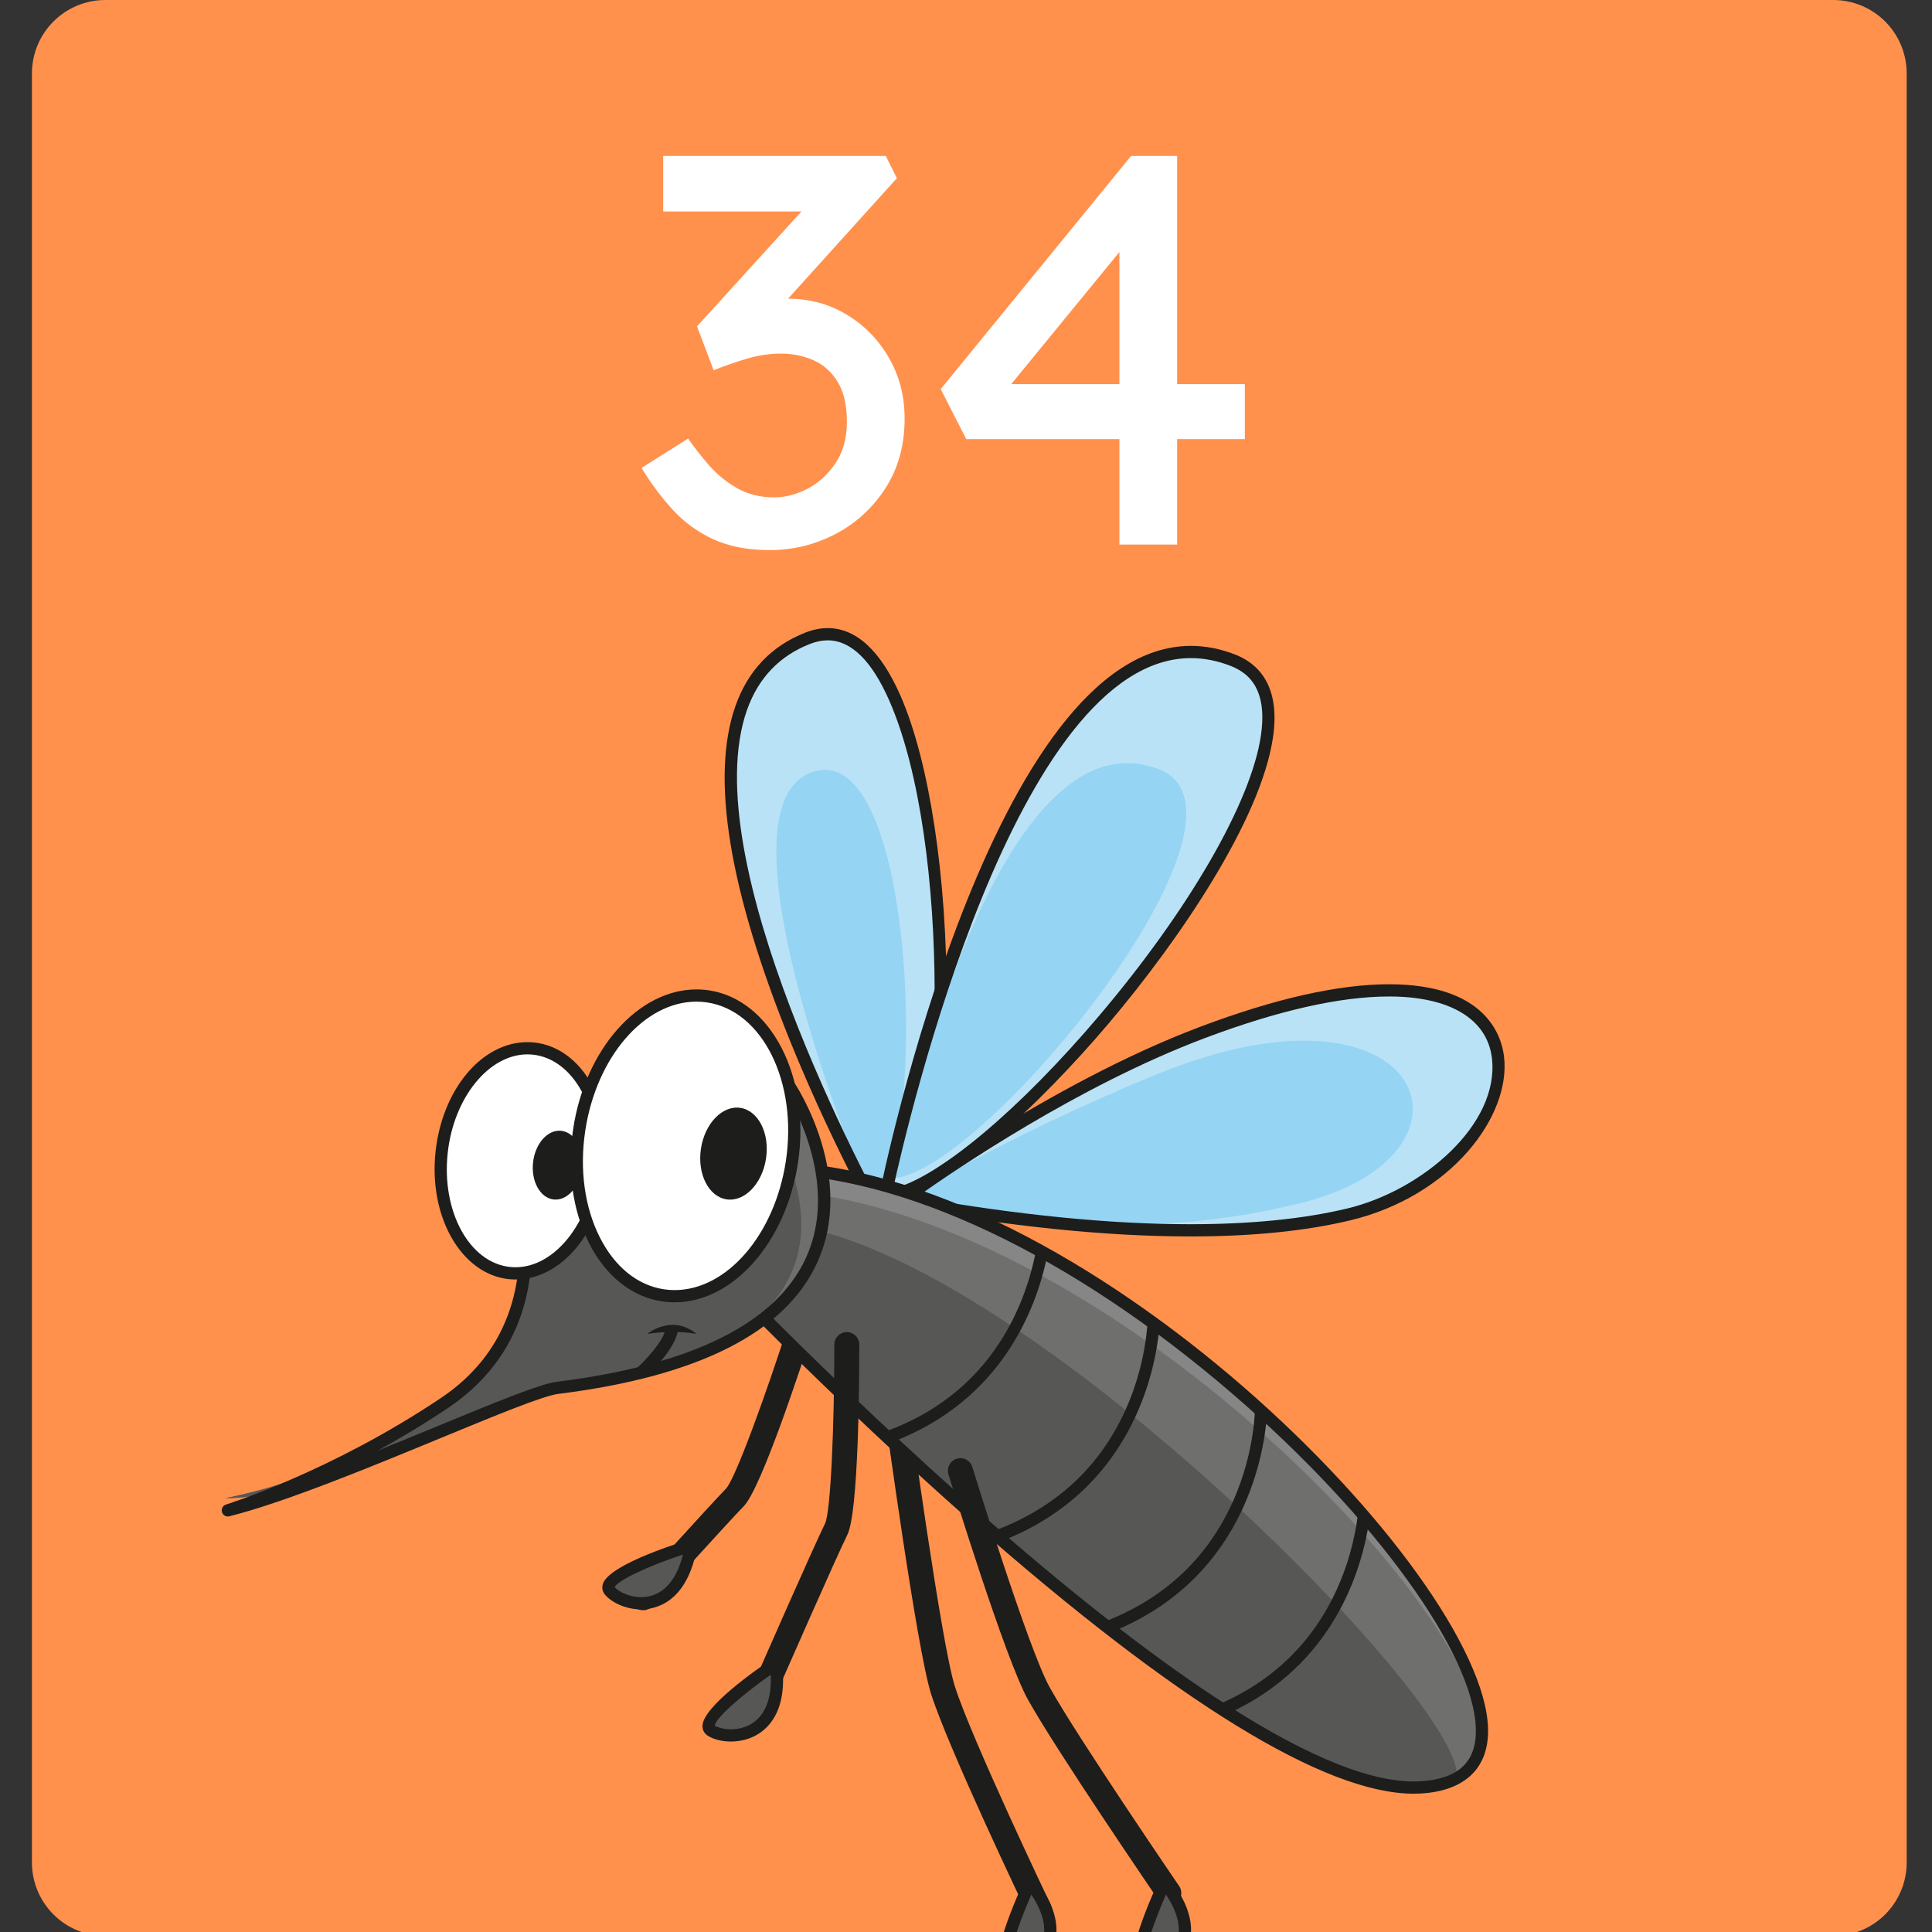<svg xmlns="http://www.w3.org/2000/svg" xmlns:xlink="http://www.w3.org/1999/xlink" width="500" zoomAndPan="magnify" viewBox="0 0 375 375" height="500" preserveAspectRatio="xMidYMid meet" version="1.0"><rect x="0" y="0" width="375" height="375" fill="#333333" stroke="none"/><defs><g/><clipPath id="c92d71d671"><path d="M 6.199 0 L 370.086 0 L 370.086 375 L 6.199 375 Z M 6.199 0 " clip-rule="nonzero"/></clipPath><clipPath id="09185b769a"><path d="M 20.449 0 L 355.836 0 C 359.613 0 363.238 1.5 365.91 4.172 C 368.586 6.848 370.086 10.469 370.086 14.25 L 370.086 361.516 C 370.086 365.293 368.586 368.918 365.91 371.59 C 363.238 374.262 359.613 375.766 355.836 375.766 L 20.449 375.766 C 16.672 375.766 13.047 374.262 10.375 371.59 C 7.699 368.918 6.199 365.293 6.199 361.516 L 6.199 14.25 C 6.199 10.469 7.699 6.848 10.375 4.172 C 13.047 1.5 16.672 0 20.449 0 Z M 20.449 0 " clip-rule="nonzero"/></clipPath></defs><g clip-path="url(#c92d71d671)"><g clip-path="url(#09185b769a)"><path fill="#ff914d" d="M 6.199 0 L 370.086 0 L 370.086 375.258 L 6.199 375.258 Z M 6.199 0 " fill-opacity="1" fill-rule="nonzero"/></g></g><path fill="#1d1d1b" d="M 201.723 373.078 C 200.816 373.078 199.949 372.57 199.535 371.699 C 198.902 370.387 184.109 339.422 180.719 328.777 C 177.949 320.086 171.879 275.391 171.617 273.492 C 171.441 272.164 172.367 270.945 173.695 270.766 C 175.023 270.578 176.242 271.512 176.422 272.84 C 176.48 273.301 182.695 319.012 185.332 327.305 C 188.625 337.633 203.75 369.289 203.902 369.609 C 204.48 370.816 203.973 372.262 202.766 372.84 C 202.426 373.004 202.07 373.078 201.723 373.078 " fill-opacity="1" fill-rule="nonzero"/><path fill="#1d1d1b" d="M 124.82 312.547 C 124.242 312.547 123.66 312.344 123.195 311.922 C 122.203 311.023 122.129 309.492 123.023 308.5 C 123.621 307.84 137.648 292.305 140.902 288.961 C 142.707 287.078 148.594 270.938 153.246 256.418 C 153.652 255.141 155.023 254.441 156.293 254.848 C 157.566 255.258 158.266 256.625 157.859 257.898 C 155.555 265.098 147.766 288.855 144.371 292.344 C 141.18 295.621 126.762 311.586 126.617 311.75 C 126.141 312.281 125.48 312.547 124.82 312.547 " fill-opacity="1" fill-rule="nonzero"/><path fill="#575756" d="M 118.352 308.777 C 120.781 311.684 131.621 314.754 134.141 299.992 C 134.141 299.992 115.734 305.645 118.352 308.777 " fill-opacity="1" fill-rule="nonzero"/><path fill="#1d1d1b" d="M 124.453 312.383 L 124.449 312.383 C 121.27 312.383 118.586 310.906 117.441 309.539 C 116.941 308.941 116.789 308.211 117.004 307.48 C 118.051 303.945 130.121 299.984 133.797 298.855 L 135.637 298.289 L 135.312 300.191 C 133.434 311.191 127.094 312.383 124.453 312.383 Z M 119.309 308.07 C 120.156 309.023 122.211 310.008 124.449 310.008 C 128.371 310.008 131.211 307.09 132.566 301.742 C 125.738 303.996 119.852 306.785 119.309 308.07 " fill-opacity="1" fill-rule="nonzero"/><path fill="#b9e2f6" d="M 173.684 241.516 C 173.684 241.516 115.16 140.031 156.836 123.859 C 185.191 112.859 188.973 224.801 173.684 241.516 " fill-opacity="1" fill-rule="nonzero"/><path fill="#95d4f3" d="M 169.492 234.305 C 169.492 234.305 137.031 157.695 157.414 149.953 C 177.801 142.211 180.453 222.32 169.492 234.305 " fill-opacity="1" fill-rule="nonzero"/><path fill="#1d1d1b" d="M 173.465 243.512 L 172.656 242.109 C 172.555 241.93 162.199 223.898 153.383 202.121 C 141.48 172.707 137.902 150.816 142.746 137.051 C 145.18 130.137 149.773 125.328 156.41 122.754 C 157.844 122.199 159.27 121.914 160.648 121.914 C 166.199 121.914 170.949 126.316 174.766 134.996 C 180.406 147.816 183.84 170.508 183.738 194.223 C 183.652 212.715 181.199 235.059 174.559 242.316 Z M 160.648 124.289 C 159.562 124.289 158.426 124.516 157.266 124.969 C 151.309 127.277 147.176 131.609 144.98 137.84 C 134.766 166.859 167.98 228.812 173.844 239.379 C 183.57 224.801 184.723 163.523 172.594 135.953 C 169.191 128.211 165.172 124.289 160.648 124.289 " fill-opacity="1" fill-rule="nonzero"/><path fill="#b9e2f6" d="M 171.832 232.16 C 171.832 232.16 196.312 111.207 239.395 128.184 C 268.711 139.738 195.203 230.184 171.832 232.16 " fill-opacity="1" fill-rule="nonzero"/><path fill="#95d4f3" d="M 173.527 228.691 C 173.527 228.691 192.203 136.426 225.066 149.379 C 247.43 158.188 191.355 227.18 173.527 228.691 " fill-opacity="1" fill-rule="nonzero"/><path fill="#1d1d1b" d="M 170.355 233.48 L 170.668 231.926 C 171.551 227.574 192.68 125.367 231.164 125.367 C 234.023 125.367 236.941 125.941 239.832 127.082 C 243.973 128.711 248.598 132.82 247.09 143.109 C 244.762 159.023 229.105 182.211 215.227 198.605 C 202.152 214.047 182.969 232.406 171.93 233.344 Z M 231.164 127.738 C 197.195 127.738 176.312 217.199 173.355 230.707 C 182.137 228.582 197.855 215.445 213.414 197.07 C 230.855 176.473 242.855 155.664 244.742 142.766 C 245.785 135.641 243.895 131.234 238.961 129.289 C 236.352 128.258 233.727 127.738 231.164 127.738 " fill-opacity="1" fill-rule="nonzero"/><path fill="#b9e2f6" d="M 174.945 233.051 C 174.945 233.051 203.617 211.633 233.383 200.406 C 309.023 171.887 300.641 226.402 261.801 235.715 C 241.668 240.543 211.742 239.762 174.945 233.051 " fill-opacity="1" fill-rule="nonzero"/><path fill="#95d4f3" d="M 174.945 233.051 C 174.945 233.051 194.945 220.645 224.379 208.582 C 276.848 187.086 290.891 224.305 252.055 233.617 C 231.918 238.449 211.742 239.762 174.945 233.051 " fill-opacity="1" fill-rule="nonzero"/><path fill="#1d1d1b" d="M 231.035 239.992 C 214.688 239.992 195.746 238.051 174.734 234.215 L 172.055 233.73 L 174.234 232.102 C 174.523 231.883 203.383 210.449 232.961 199.297 C 247.484 193.82 259.82 191.043 269.617 191.043 C 288.262 191.043 291.434 200.883 291.934 205.105 C 293.297 216.66 281.625 232.184 262.074 236.871 C 253.434 238.945 242.988 239.992 231.035 239.992 Z M 177.906 232.375 C 197.684 235.855 215.543 237.621 231.035 237.621 C 242.801 237.621 253.059 236.594 261.523 234.562 C 276.012 231.086 291.098 218.25 289.582 205.387 C 288.68 197.781 281.406 193.418 269.617 193.418 C 260.105 193.418 248.055 196.145 233.801 201.516 C 209.273 210.766 185.223 227.176 177.906 232.375 " fill-opacity="1" fill-rule="nonzero"/><path fill="#868686" d="M 135.16 242.383 C 135.16 242.383 236.453 350.18 275.668 346.938 C 322.543 343.062 221.332 226.488 148.547 226.676 C 81.574 226.848 135.16 242.383 135.16 242.383 " fill-opacity="1" fill-rule="nonzero"/><path fill="#6f6f6e" d="M 135.16 242.383 C 135.16 242.383 239.062 357.047 282.016 345.262 C 311.633 337.133 218.664 230.684 145.883 230.871 C 78.91 231.043 135.16 242.383 135.16 242.383 " fill-opacity="1" fill-rule="nonzero"/><path fill="#575756" d="M 135.16 242.383 C 135.16 242.383 234.816 351.484 280.594 346.688 C 298.895 344.766 195.336 237.504 148.828 237.504 C 81.852 237.504 135.16 242.383 135.16 242.383 " fill-opacity="1" fill-rule="nonzero"/><path fill="#1d1d1b" d="M 274.398 348.156 C 257.219 348.152 228.402 330.461 188.734 295.566 C 160.801 270.996 137.062 246.113 134.52 243.434 C 127.777 241.461 113.004 236.547 113.703 231.559 C 114.121 228.602 118.586 225.566 148.543 225.488 L 148.723 225.488 C 209.59 225.488 287.973 305.223 288.828 335.465 C 289.047 343.133 284.395 347.629 275.738 348.121 C 275.297 348.145 274.852 348.156 274.398 348.156 Z M 148.723 227.863 L 148.551 227.863 C 118.148 227.941 116.145 231.23 116.055 231.887 C 115.785 233.797 124.867 238.164 135.492 241.246 L 135.801 241.336 L 136.023 241.57 C 137.004 242.613 234.672 345.777 274.398 345.785 C 274.809 345.785 275.207 345.773 275.602 345.75 C 283.086 345.324 286.641 341.984 286.457 335.535 C 286.047 320.898 266.699 294.246 239.422 270.711 C 207.855 243.48 174.797 227.863 148.723 227.863 " fill-opacity="1" fill-rule="nonzero"/><path fill="#1d1d1b" d="M 149.418 328.016 C 149.094 328.016 148.762 327.949 148.445 327.809 C 147.219 327.27 146.668 325.84 147.203 324.613 C 147.645 323.609 158.047 299.938 160.129 295.746 C 161.273 293.402 161.949 276.23 161.941 260.988 C 161.941 259.648 163.027 258.562 164.363 258.562 C 165.703 258.562 166.785 259.645 166.785 260.984 C 166.789 268.547 166.637 293.551 164.469 297.906 C 162.434 301.992 151.746 326.32 151.637 326.566 C 151.238 327.473 150.352 328.016 149.418 328.016 " fill-opacity="1" fill-rule="nonzero"/><path fill="#1d1d1b" d="M 226.863 369.859 C 226.09 369.859 225.328 369.492 224.859 368.805 C 224.051 367.617 204.895 339.57 199.5 329.852 C 195.051 321.84 184.543 287.617 184.094 286.168 C 183.703 284.887 184.422 283.531 185.699 283.141 C 186.98 282.742 188.336 283.465 188.727 284.746 C 188.836 285.098 199.531 319.926 203.738 327.5 C 209.023 337.02 228.66 365.777 228.859 366.066 C 229.617 367.172 229.332 368.68 228.227 369.438 C 227.809 369.723 227.332 369.859 226.863 369.859 " fill-opacity="1" fill-rule="nonzero"/><path fill="#6f6f6e" d="M 108.207 210.766 L 153.168 210.766 C 153.168 210.766 185.773 259.73 108.207 269.379 C 101.223 270.25 63.824 290.789 43.75 290.789 C 43.75 290.789 118.094 277.23 101.223 232.844 C 90.773 205.359 108.207 210.766 108.207 210.766 " fill-opacity="1" fill-rule="nonzero"/><path fill="#575756" d="M 108.207 210.766 L 144.625 210.766 C 144.625 210.766 185.773 259.73 108.207 269.379 C 101.223 270.25 63.824 290.789 43.75 290.789 C 43.75 290.789 108.207 279.191 103.117 232.844 C 99.906 203.613 108.207 210.766 108.207 210.766 " fill-opacity="1" fill-rule="nonzero"/><path fill="#1d1d1b" d="M 44.223 294.352 C 43.703 294.352 43.23 294.004 43.082 293.48 C 42.906 292.863 43.262 292.219 43.875 292.027 C 44.078 291.965 64.328 285.629 85.652 271.305 C 97.941 263.047 102.926 249.816 100.051 233.047 C 98.094 221.594 98.512 214.117 101.297 210.812 C 102.371 209.535 103.805 208.859 105.445 208.859 C 106.809 208.859 107.961 209.32 108.496 209.582 L 153.168 209.582 C 153.566 209.582 153.938 209.777 154.156 210.109 C 154.652 210.852 166.203 228.516 158.594 245.129 C 152.418 258.621 135.512 267.18 108.352 270.555 C 105.402 270.926 96.145 274.746 85.426 279.172 C 72.043 284.695 55.379 291.574 44.512 294.312 C 44.414 294.336 44.316 294.352 44.223 294.352 Z M 105.445 211.234 C 104.5 211.234 103.738 211.598 103.109 212.344 C 101.52 214.23 100.102 219.281 102.391 232.645 C 105.43 250.41 100.098 264.461 86.973 273.277 C 82.305 276.414 77.68 279.176 73.301 281.57 C 77.16 280.016 80.957 278.445 84.527 276.973 C 95.848 272.305 104.789 268.609 108.062 268.203 C 134.352 264.93 150.629 256.832 156.441 244.137 C 162.801 230.242 154.332 214.961 152.512 211.953 L 108.207 211.953 C 108 211.953 107.793 211.895 107.617 211.793 C 107.609 211.793 106.605 211.234 105.445 211.234 " fill-opacity="1" fill-rule="nonzero"/><path fill="#1d1d1b" d="M 125.254 267.34 L 123.637 265.535 C 125.043 264.266 128.785 260.41 129.199 257.863 L 131.59 258.246 C 130.969 262.098 125.836 266.812 125.254 267.34 " fill-opacity="1" fill-rule="nonzero"/><path fill="#1d1d1b" d="M 125.645 258.91 C 131 258.055 135.188 258.91 135.188 258.91 C 130.395 254.969 125.594 258.914 125.645 258.91 " fill-opacity="1" fill-rule="nonzero"/><path fill="#ffffff" d="M 116.715 227.02 C 115.398 239.051 107.387 248.035 98.828 247.094 C 90.27 246.152 84.402 235.637 85.727 223.609 C 87.047 211.578 95.055 202.594 103.617 203.535 C 112.172 204.477 118.039 214.992 116.715 227.02 " fill-opacity="1" fill-rule="nonzero"/><path fill="#1d1d1b" d="M 112.949 226.676 C 112.543 230.355 110.094 233.105 107.477 232.82 C 104.859 232.527 103.062 229.312 103.465 225.633 C 103.867 221.953 106.32 219.203 108.938 219.488 C 111.559 219.777 113.352 222.996 112.949 226.676 " fill-opacity="1" fill-rule="nonzero"/><path fill="#1d1d1b" d="M 100.062 248.348 C 99.609 248.348 99.148 248.324 98.699 248.273 C 89.504 247.262 83.156 236.137 84.547 223.477 C 85.875 211.395 93.543 202.277 102.379 202.277 C 102.832 202.277 103.293 202.305 103.746 202.355 C 108.273 202.852 112.238 205.762 114.906 210.539 C 117.5 215.191 118.562 221.09 117.898 227.152 C 116.566 239.234 108.902 248.348 100.062 248.348 Z M 102.379 204.652 C 94.879 204.652 88.078 213.035 86.906 223.738 C 85.656 235.094 91.066 245.043 98.957 245.914 C 99.324 245.953 99.695 245.973 100.062 245.973 C 107.562 245.973 114.363 237.594 115.539 226.891 C 116.152 221.316 115.191 215.922 112.836 211.699 C 110.555 207.609 107.23 205.129 103.484 204.715 C 103.121 204.672 102.75 204.652 102.379 204.652 " fill-opacity="1" fill-rule="nonzero"/><path fill="#ffffff" d="M 153.711 225.535 C 151.285 241.562 140.082 253.148 128.684 251.426 C 117.285 249.695 110.004 235.312 112.422 219.285 C 114.848 203.266 126.051 191.676 137.449 193.398 C 148.852 195.129 156.129 209.516 153.711 225.535 " fill-opacity="1" fill-rule="nonzero"/><path fill="#1d1d1b" d="M 148.684 224.871 C 147.941 229.773 144.516 233.32 141.027 232.793 C 137.539 232.262 135.312 227.863 136.051 222.957 C 136.793 218.059 140.223 214.512 143.711 215.039 C 147.199 215.566 149.426 219.969 148.684 224.871 " fill-opacity="1" fill-rule="nonzero"/><path fill="#1d1d1b" d="M 130.945 252.781 C 130.133 252.781 129.309 252.719 128.504 252.598 C 122.602 251.703 117.562 247.672 114.312 241.254 C 111.129 234.965 110.047 227.102 111.254 219.109 C 113.582 203.68 123.875 192.047 135.188 192.047 C 136.004 192.047 136.824 192.105 137.629 192.227 C 149.656 194.047 157.398 209.066 154.883 225.715 C 152.551 241.145 142.258 252.781 130.945 252.781 Z M 135.188 194.418 C 125.039 194.418 115.758 205.184 113.598 219.465 C 112.461 226.973 113.469 234.328 116.43 240.18 C 119.32 245.898 123.738 249.477 128.863 250.25 C 129.551 250.355 130.25 250.406 130.945 250.406 C 141.094 250.406 150.379 239.637 152.535 225.359 C 154.855 210.008 148.008 196.199 137.273 194.574 C 136.586 194.469 135.887 194.418 135.188 194.418 " fill-opacity="1" fill-rule="nonzero"/><path fill="#575756" d="M 138.008 335.895 C 141.176 337.98 152.441 337.793 150.609 322.934 C 150.609 322.934 134.602 333.652 138.008 335.895 " fill-opacity="1" fill-rule="nonzero"/><path fill="#1d1d1b" d="M 141.855 338.031 C 140.125 338.031 138.441 337.602 137.359 336.887 C 136.707 336.461 136.352 335.801 136.348 335.039 C 136.336 331.355 146.754 324.086 149.949 321.945 L 151.551 320.875 L 151.785 322.785 C 152.441 328.105 151.566 332.168 149.184 334.863 C 146.75 337.621 143.547 338.031 141.855 338.031 Z M 138.723 334.941 C 139.285 335.285 140.402 335.656 141.855 335.656 C 143.148 335.656 145.59 335.348 147.406 333.289 C 149.008 331.477 149.754 328.656 149.602 325.062 C 143.711 329.191 138.875 333.555 138.723 334.941 " fill-opacity="1" fill-rule="nonzero"/><path fill="#575756" d="M 195.891 383.02 C 199.68 383.156 209.211 377.148 199.938 365.395 C 199.938 365.395 191.82 382.875 195.891 383.02 " fill-opacity="1" fill-rule="nonzero"/><path fill="#1d1d1b" d="M 196.02 384.207 L 195.852 384.207 C 195.074 384.18 194.426 383.805 194.027 383.152 C 192.105 380.012 197.242 368.383 198.863 364.895 L 199.672 363.145 L 200.867 364.656 C 206.023 371.191 205.496 375.891 204.145 378.684 C 202.301 382.496 198.285 384.207 196.02 384.207 Z M 196.008 381.836 L 196.02 381.836 C 197.684 381.836 200.688 380.379 202.008 377.648 C 203.336 374.906 202.703 371.504 200.18 367.738 C 197.285 374.328 195.418 380.574 196.008 381.836 " fill-opacity="1" fill-rule="nonzero"/><path fill="#575756" d="M 222.02 383.02 C 225.805 383.156 235.34 377.148 226.062 365.395 C 226.062 365.395 217.945 382.875 222.02 383.02 " fill-opacity="1" fill-rule="nonzero"/><path fill="#1d1d1b" d="M 222.148 384.207 L 221.977 384.207 C 221.203 384.18 220.555 383.805 220.156 383.152 C 218.23 380.012 223.367 368.383 224.988 364.895 L 225.797 363.145 L 226.996 364.656 C 232.148 371.191 231.621 375.891 230.27 378.684 C 228.426 382.496 224.41 384.207 222.148 384.207 Z M 222.137 381.836 L 222.148 381.836 C 223.805 381.836 226.812 380.379 228.137 377.648 C 229.465 374.906 228.828 371.504 226.309 367.738 C 223.41 374.328 221.543 380.574 222.137 381.836 " fill-opacity="1" fill-rule="nonzero"/><path fill="#1d1d1b" d="M 203.176 244.164 C 202.461 243.762 201.746 243.367 201.031 242.973 C 200.391 246.324 199.16 250.879 196.809 255.668 C 191.492 266.496 182.879 274.016 171.176 278.105 C 170.426 278.367 172.352 280.215 173.113 279.926 C 194.449 271.859 201.109 253.926 203.176 244.164 " fill-opacity="1" fill-rule="nonzero"/><path fill="#1d1d1b" d="M 224.992 258.078 C 224.246 257.551 223.496 257.023 222.75 256.504 C 222.586 259.301 221.852 266.078 218.531 273.504 C 213.438 284.895 204.691 292.875 192.516 297.297 C 191.352 297.723 193.395 299.523 194.555 299.066 C 219.668 289.203 224.184 266.262 224.992 258.078 " fill-opacity="1" fill-rule="nonzero"/><path fill="#1d1d1b" d="M 245.918 274.402 C 245.367 273.938 244.82 273.473 244.266 273.008 L 243.598 273.02 C 243.602 273.105 243.668 281.691 239.34 291.371 C 234.219 302.812 225.422 310.809 213.168 315.227 C 213.168 315.227 214.504 317.289 216.027 316.668 C 242.359 305.926 245.539 280.656 245.918 274.402 " fill-opacity="1" fill-rule="nonzero"/><path fill="#1d1d1b" d="M 263.684 292.926 C 263.344 296.285 262.379 302.02 259.605 308.211 C 254.867 318.809 246.957 326.445 236.07 331.023 C 234.711 331.594 237.125 333.18 238.34 332.621 C 258.969 323.188 264.348 304.562 265.742 295.309 C 265.07 294.52 264.383 293.723 263.684 292.926 " fill-opacity="1" fill-rule="nonzero"/><g fill="#ffffff" fill-opacity="1"><g transform="translate(122.367, 105.696)"><g><path d="M 11.203 -20.578 C 12.285 -18.992 13.598 -17.305 15.141 -15.516 C 16.68 -13.723 18.508 -12.211 20.625 -10.984 C 22.75 -9.766 25.176 -9.156 27.906 -9.156 C 30.062 -9.156 32.211 -9.711 34.359 -10.828 C 36.516 -11.941 38.328 -13.594 39.797 -15.781 C 41.273 -17.969 42.016 -20.645 42.016 -23.812 C 42.016 -27.039 41.422 -29.625 40.234 -31.562 C 39.055 -33.5 37.492 -34.898 35.547 -35.766 C 33.609 -36.629 31.492 -37.062 29.203 -37.062 C 26.973 -37.062 24.723 -36.719 22.453 -36.031 C 20.191 -35.352 18.094 -34.617 16.156 -33.828 L 12.922 -42.344 L 33.188 -64.641 L 6.359 -64.641 L 6.359 -75.422 L 49.562 -75.422 L 51.719 -71.109 L 30.594 -47.719 C 34.758 -47.719 38.547 -46.691 41.953 -44.641 C 45.367 -42.598 48.098 -39.816 50.141 -36.297 C 52.191 -32.785 53.219 -28.836 53.219 -24.453 C 53.219 -19.285 51.977 -14.781 49.5 -10.938 C 47.02 -7.094 43.785 -4.129 39.797 -2.047 C 35.816 0.035 31.566 1.078 27.047 1.078 C 22.805 1.078 19.16 0.379 16.109 -1.016 C 13.055 -2.422 10.414 -4.344 8.188 -6.781 C 5.957 -9.227 3.945 -11.926 2.156 -14.875 Z M 11.203 -20.578 "/></g></g><g transform="translate(179.358, 105.696)"><g><path d="M 37.922 0 L 37.922 -20.469 L 8.188 -20.469 L 3.234 -30.172 L 40.188 -75.422 L 49.125 -75.422 L 49.125 -31.141 L 62.266 -31.141 L 62.266 -20.469 L 49.125 -20.469 L 49.125 0 Z M 16.922 -31.141 L 37.922 -31.141 L 37.922 -56.781 Z M 16.922 -31.141 "/></g></g></g></svg>